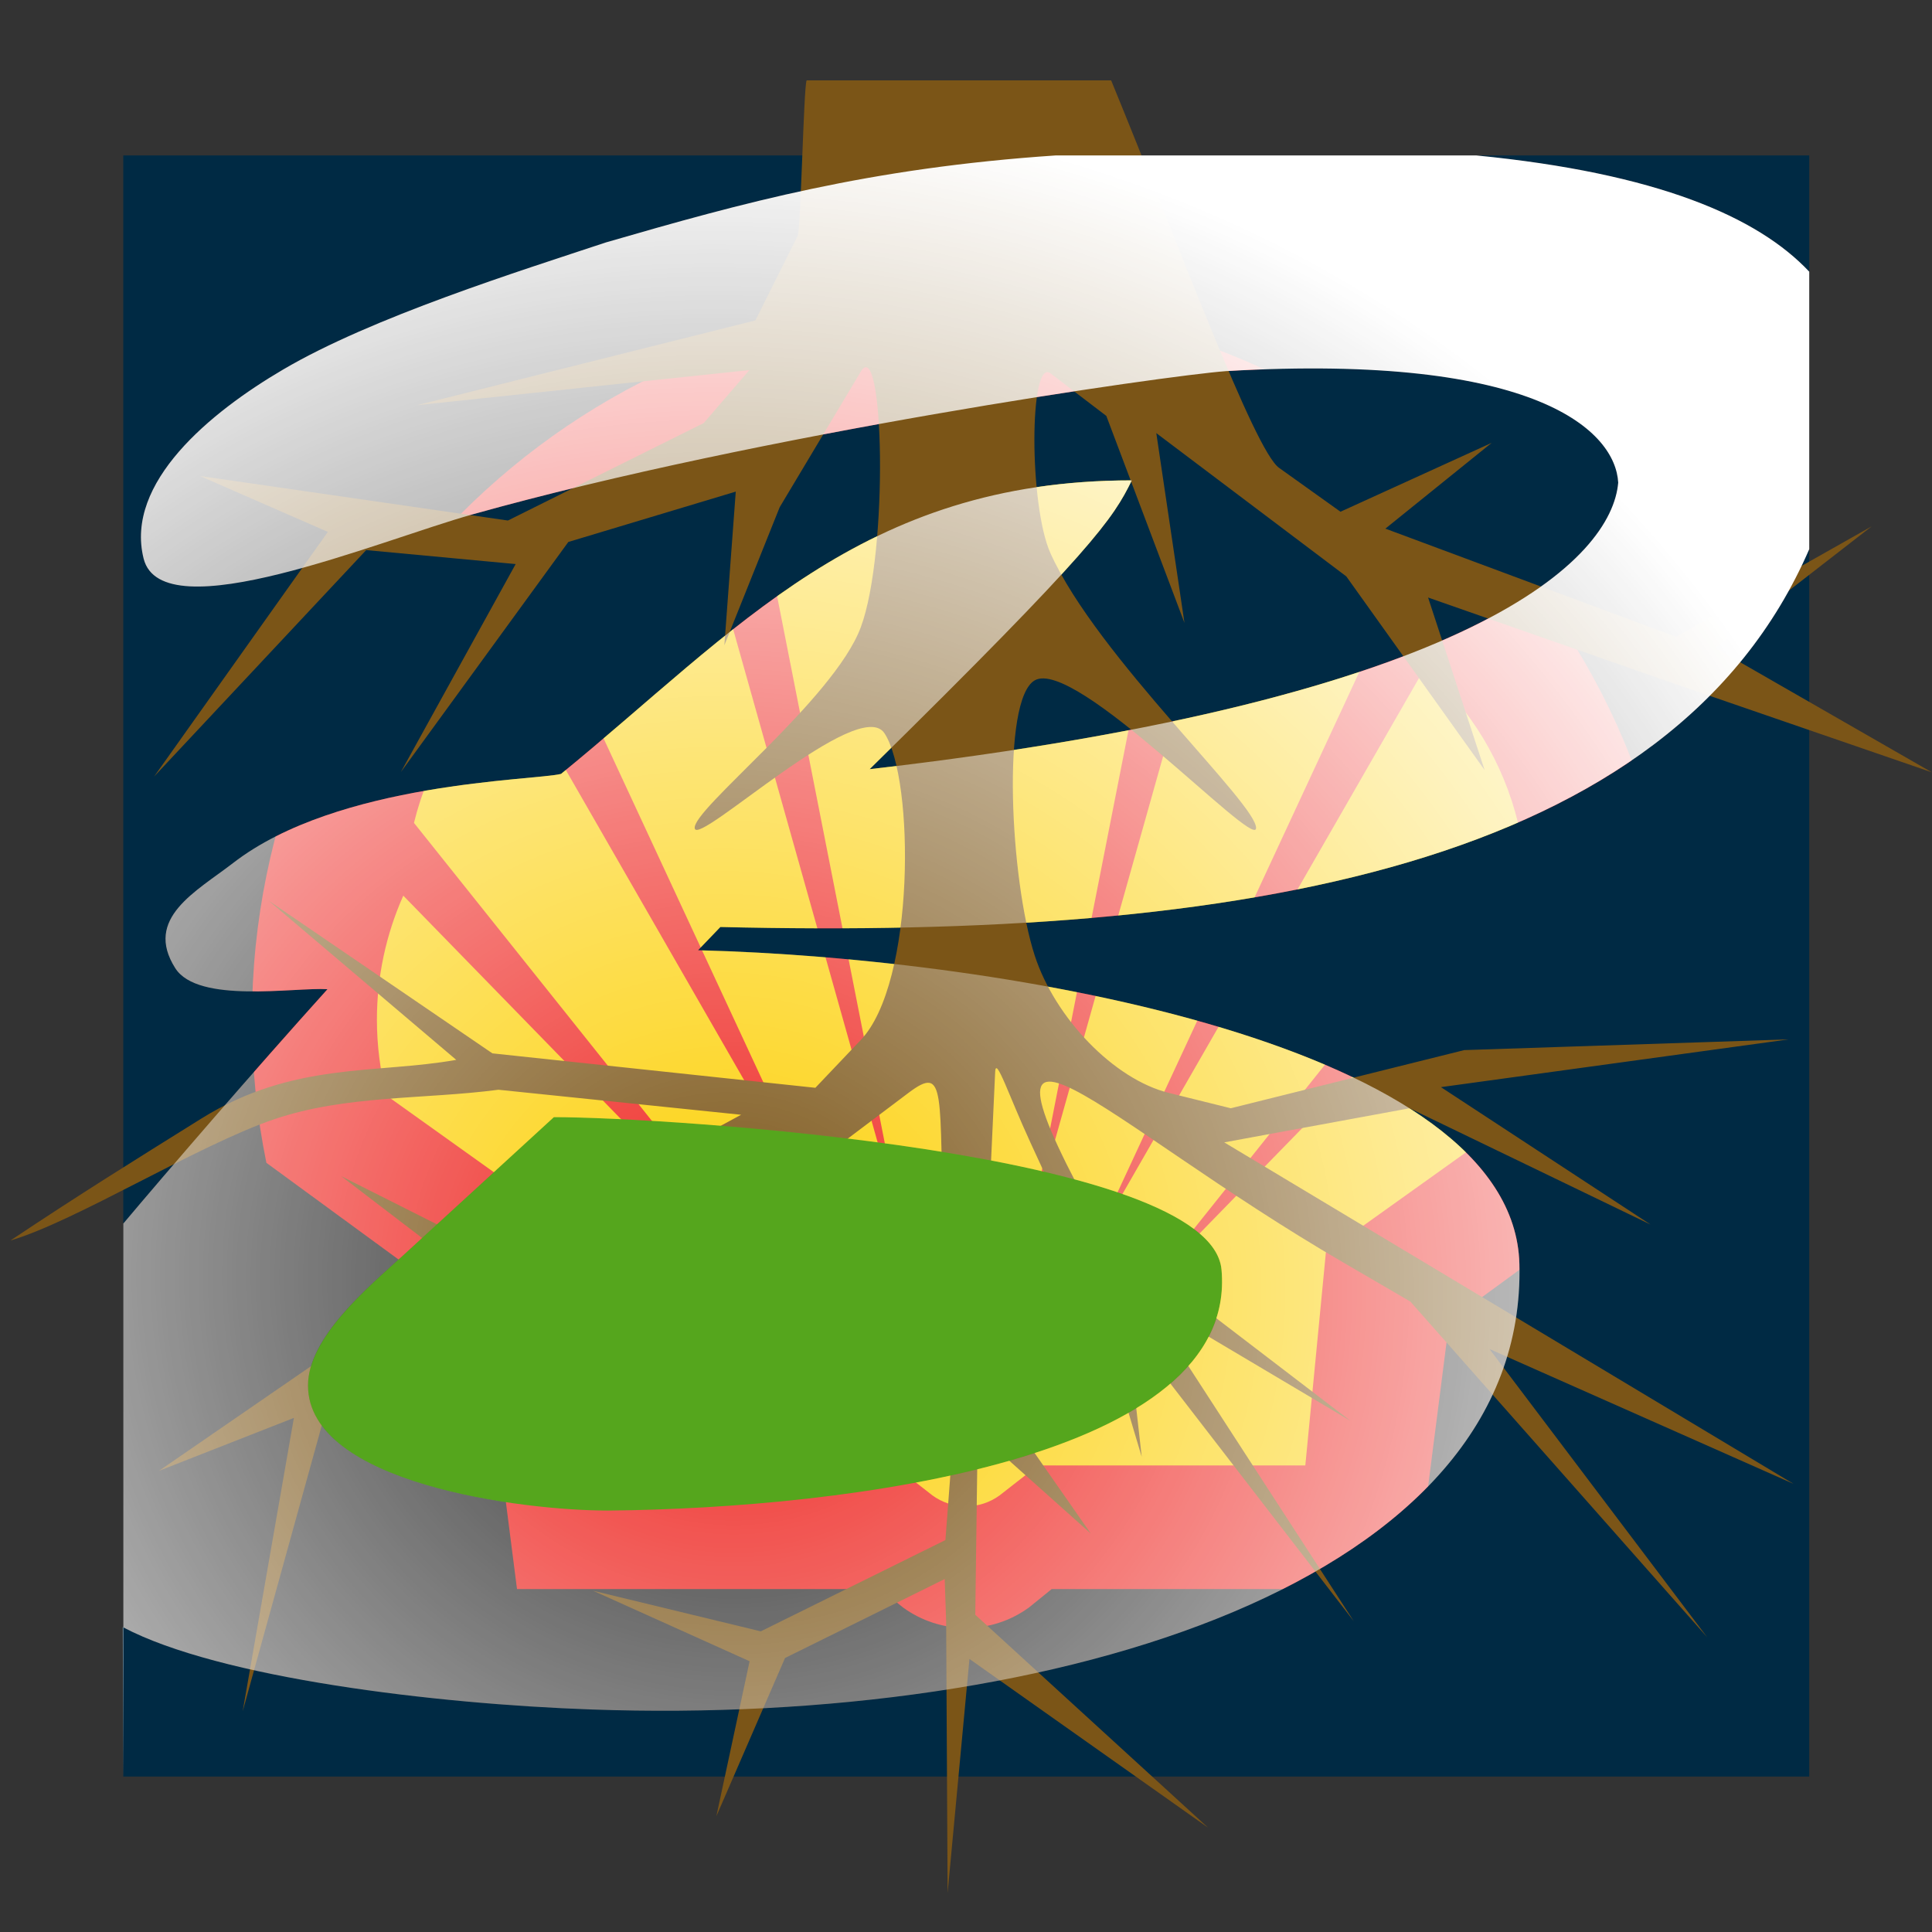 <?xml version="1.0" encoding="UTF-8" standalone="no"?>
<!-- Created with Inkscape (http://www.inkscape.org/) -->

<svg
   xmlns:dc="http://purl.org/dc/elements/1.1/"
   xmlns:cc="http://creativecommons.org/ns#"
   xmlns:rdf="http://www.w3.org/1999/02/22-rdf-syntax-ns#"
   xmlns:svg="http://www.w3.org/2000/svg"
   xmlns="http://www.w3.org/2000/svg"
   xmlns:xlink="http://www.w3.org/1999/xlink"
   xmlns:sodipodi="http://sodipodi.sourceforge.net/DTD/sodipodi-0.dtd"
   xmlns:inkscape="http://www.inkscape.org/namespaces/inkscape"
   height="512"
   id="svg1092"
   inkscape:version="0.48.1 "
   sodipodi:docname="bsirootsh.svg"
   sodipodi:version="0.32"
   width="512"
   inkscape:output_extension="org.inkscape.output.svg.inkscape"
   version="1.0"
   inkscape:export-filename="F:\projects\svgs\bsiroot.png"
   inkscape:export-xdpi="90"
   inkscape:export-ydpi="90"
   style="display:inline">
  <rect width="100%" height="100%" fill="#333333" stroke="none"/>
  <defs
     id="defs1095">
    <linearGradient
       id="linearGradient3857">
      <stop
         style="stop-color:#ffffff;stop-opacity:0;"
         offset="0"
         id="stop3859" />
      <stop
         style="stop-color:#ffffff;stop-opacity:1;"
         offset="1"
         id="stop3861" />
    </linearGradient>
    <linearGradient
       id="linearGradient2362">
      <stop
         id="stop2363"
         offset="0"
         style="stop-color:#00b207;stop-opacity:1;" />
      <stop
         id="stop2365"
         offset="0.5"
         style="stop-color:#83d400;stop-opacity:1;" />
      <stop
         id="stop2364"
         offset="1"
         style="stop-color:#00b207;stop-opacity:1;" />
    </linearGradient>
    <linearGradient
       gradientTransform="matrix(0.961,0,0,1.04,-9.799,36.19)"
       gradientUnits="userSpaceOnUse"
       id="linearGradient2367"
       inkscape:collect="always"
       x1="104.287"
       x2="138.493"
       xlink:href="#linearGradient2362"
       y1="154.812"
       y2="154.812" />
    <pattern
       height="35.269"
       id="pattern2368"
       patternTransform="translate(93.85,187.064)"
       patternUnits="userSpaceOnUse"
       width="35.989">
      <path
         d="M 126.061,222.063 L 129.839,222.198 L 95.29,222.153 C 94.36,210.367 94.06,203.709 93.85,187.064 C 95.56,204.219 95.47,208.507 96.01,219.634 C 96.1,213.066 96.549,207.128 97.629,200.74 C 97.689,207.938 97.389,214.506 96.729,221.253 C 97.089,221.493 97.449,221.733 97.809,221.973 L 100.868,221.973 C 99.728,219.694 99.219,217.325 99.069,215.675 C 99.968,217.175 100.688,218.854 101.228,221.253 C 100.448,216.485 99.938,211.986 99.968,207.218 C 100.928,212.796 101.528,215.855 101.768,220.174 C 101.948,217.235 101.858,214.476 102.308,211.356 C 102.698,215.075 102.728,218.614 102.308,221.883 L 107.886,221.973 C 107.106,216.875 106.596,212.766 106.626,206.678 C 107.826,212.496 107.946,216.155 108.606,220.894 C 108.366,215.075 107.856,212.946 109.595,204.069 C 109.026,213.426 108.726,215.315 110.225,222.333 L 116.163,222.333 C 116.373,212.976 116.313,208.747 115.444,196.961 C 117.753,207.278 117.273,211.027 116.793,220.174 C 117.333,212.496 117.153,195.731 120.122,189.673 C 118.293,199.42 117.993,210.787 117.423,221.973 L 123.721,221.973 C 122.881,217.835 122.132,213.696 122.282,209.557 C 123.211,215.705 123.601,218.164 124.891,220.624 C 124.441,215.255 125.071,209.797 126.42,204.878 C 125.821,211.566 125.175,219.614 126.061,222.063 z "
         id="path2369"
         sodipodi:nodetypes="cccccccccccccccccccccccccccccc"
         style="fill:url(#linearGradient2367);fill-opacity:1;fill-rule:evenodd;stroke:none;stroke-width:0.25pt;stroke-linecap:butt;stroke-linejoin:miter;stroke-opacity:1"
         transform="translate(-93.85,-187.064)" />
    </pattern>
    <radialGradient
       inkscape:collect="always"
       xlink:href="#linearGradient3857"
       id="radialGradient3863"
       cx="175.546"
       cy="274.711"
       fx="175.546"
       fy="274.711"
       r="223.469"
       gradientTransform="matrix(1.415,0.288,-0.277,1.363,21.109,-84.881)"
       gradientUnits="userSpaceOnUse" />
  </defs>
  <sodipodi:namedview
     bordercolor="#666666"
     borderopacity="1.0"
     id="base"
     inkscape:current-layer="layer3"
     inkscape:cx="356.64919"
     inkscape:cy="330.35592"
     inkscape:pageopacity="0"
     inkscape:pageshadow="2"
     inkscape:window-height="1178"
     inkscape:window-width="1600"
     inkscape:window-x="-8"
     inkscape:window-y="-8"
     inkscape:zoom="0.98994949"
     pagecolor="#ffffff"
     showgrid="false"
     inkscape:window-maximized="1"
     inkscape:snap-bbox="false"
     inkscape:object-nodes="true"
     inkscape:snap-nodes="false"
     inkscape:snap-page="false"
     inkscape:snap-grids="false"
     inkscape:snap-to-guides="false" />
  <g
     inkscape:groupmode="layer"
     id="layer7"
     inkscape:label="bg"
     style="display:none">
    <rect
       style="fill:#927e49;fill-opacity:1;stroke:none;display:inline"
       id="rect3852"
       width="512"
       height="512"
       x="0"
       y="0" />
  </g>
  <g
     inkscape:groupmode="layer"
     id="layer2"
     inkscape:label="shell"
     style="display:inline">
    <path
       inkscape:connector-curvature="0"
       id="path3024"
       style="fill:#ee2722;fill-opacity:1;fill-rule:nonzero;stroke:none"
       d="m 233.292,421.121 -96.28,0 -9.083,-71.01 -57.337,-41.956 c -2.54,-12.475 -3.825,-25.192 -3.825,-37.93 0,-104.743 84.728,-189.666 189.233,-189.666 104.504,0 189.233,84.923 189.233,189.666 0,12.738 -1.284,25.455 -3.824,37.93 l -57.338,41.956 -9.083,71.01 -96.28,0 -6.011,4.872 c -4.847,3.535 -10.7,5.448 -16.696,5.448 -5.997,0 -11.85,-1.913 -16.697,-5.448" />
    <path
       inkscape:connector-curvature="0"
       id="path3026"
       style="fill:#fcd006;fill-opacity:1;fill-rule:nonzero;stroke:none"
       d="m 236.926,388.347 -70.848,0 -5.45,-56.444 -58.203,-41.579 c -1.682,-6.565 -2.54,-13.329 -2.54,-20.1 0,-11.323 2.384,-22.525 6.99,-32.867 l 100.985,103.649 -98.154,-122.931 c 3.889,-15.881 12.51,-30.205 24.709,-41.053 l 87.978,153.059 -77.873,-167.611 c 10.169,-13.556 24.354,-23.563 40.519,-28.57 l 53.704,190.718 -39.093,-198.571 c 12.056,-6.813 25.667,-10.398 39.504,-10.398 2.931,0 5.861,0.164 8.771,0.484 l 8.983,206.665 7.167,-206.665 c 2.91,-0.32 5.84,-0.484 8.771,-0.484 13.839,0 27.449,3.585 39.506,10.398 l -39.093,198.571 53.704,-190.718 c 16.164,5.007 30.35,15.014 40.518,28.57 l -77.873,167.611 87.978,-153.059 c 12.199,10.848 20.82,25.172 24.708,41.053 L 304.14,341.007 405.126,237.358 c 4.605,10.342 6.99,21.544 6.99,32.867 0,6.771 -0.859,13.535 -2.541,20.1 l -58.202,41.579 -5.45,56.444 -70.848,0 -10.169,7.945 c -2.583,1.885 -5.704,2.902 -8.905,2.902 -3.201,0 -6.322,-1.017 -8.905,-2.902" />
    <path
       inkscape:connector-curvature="0"
       id="path3028"
       style="fill:none;stroke:none"
       d="m 236.926,388.347 -70.848,0 -5.45,-56.444 -58.203,-41.579 c -1.682,-6.565 -2.54,-13.329 -2.54,-20.1 0,-11.323 2.384,-22.525 6.99,-32.867 l 100.985,103.649 -98.154,-122.931 c 3.889,-15.881 12.51,-30.205 24.709,-41.053 l 87.978,153.059 -77.873,-167.611 c 10.169,-13.556 24.354,-23.563 40.519,-28.57 l 53.704,190.718 -39.093,-198.571 c 12.056,-6.813 25.667,-10.398 39.504,-10.398 2.931,0 5.861,0.164 8.771,0.484 l 8.983,206.665 7.167,-206.665 c 2.91,-0.32 5.84,-0.484 8.771,-0.484 13.839,0 27.449,3.585 39.506,10.398 l -39.093,198.571 53.704,-190.718 c 16.164,5.007 30.35,15.014 40.518,28.57 l -77.873,167.611 87.978,-153.059 c 12.199,10.848 20.82,25.172 24.708,41.053 L 304.14,341.007 405.126,237.358 c 4.605,10.342 6.99,21.544 6.99,32.867 0,6.771 -0.859,13.535 -2.541,20.1 l -58.202,41.579 -5.45,56.444 -70.848,0 -10.169,7.945 c -2.583,1.885 -5.704,2.902 -8.905,2.902 -3.201,0 -6.322,-1.017 -8.905,-2.902 l -10.169,-7.945 z" />
  </g>
  <g
     inkscape:groupmode="layer"
     id="layer4"
     inkscape:label="Blow">
    <path
       inkscape:connector-curvature="0"
       d="m 479.459,145.529 0,325.284 -446.787,0 -0.137,-39.635 c 25.384,13.458 82.607,20.405 124.238,21.855 C 280.164,457.437 404.84,419.088 402.651,334.922 401.147,277.043 267.144,253.929 185.002,251.823 l 5.908,-6.154 c 138.024,3.31 251.977,-15.755 288.549,-100.14"
       id="path5051"
       style="display:inline;fill:#002a44;fill-opacity:1;fill-rule:nonzero;stroke:none" />
  </g>
  <g
     inkscape:groupmode="layer"
     id="layer1"
     inkscape:label="Bhigh"
     style="display:inline">
    <path
       inkscape:connector-curvature="0"
       d="m 391.196,41.187 88.269,0 0,30.8 C 465.843,57.49 439.255,45.892 391.196,41.187"
       id="path5047"
       style="fill:#002a44;fill-opacity:1;fill-rule:nonzero;stroke:none" />
    <path
       inkscape:connector-curvature="0"
       d="m 32.672,324.243 0,-283.051 247.163,0 c -49.619,3.337 -83.017,12.555 -119.26,23.059 -22.566,7.495 -61.982,19.804 -85.615,33.726 -19.147,11.242 -41.932,29.897 -36.899,50.056 4.896,19.475 62.529,-4.842 87.202,-11.735 76.37,-21.39 183.266,-36.735 199.733,-37.966 83.099,-4.814 103.149,16.302 103.86,29.569 -1.696,19.776 -36.517,57.25 -198.393,75.932 59.438,-58.481 64.471,-66.331 69.477,-76.534 -71.638,0 -104.708,39.799 -151.263,77.792 -7.057,1.778 -59.11,2.079 -86.956,23.66 -9.738,7.522 -23.661,14.607 -15.29,27.818 5.99,9.519 31.593,5.033 40.346,5.58 -19.858,22.019 -42.917,48.798 -54.105,62.092"
       id="path5055"
       style="fill:#002a44;fill-opacity:1;fill-rule:nonzero;stroke:none" />
  </g>
  <g
     inkscape:groupmode="layer"
     id="layer3"
     inkscape:label="root"
     style="display:inline">
    <path
       style="fill:#7b5517;fill-opacity:1;fill-rule:evenodd;stroke:none;display:inline"
       d="m 213.761,21.304 c -0.783,1.756 -1.538,39.531 -2.379,41.219 l -11.189,22.386 -89.708,22.472 88.1,-9.299 -12.09,14.034 -51.895,25.83 -81.605,-11.796 33.89,14.809 -46.044,64.834 56.204,-60.012 39.613,3.702 -30.417,55.105 44.372,-60.96 44.372,-13.346 -3.022,40.726 14.662,-36.593 21.478,-35.904 c 6.095,-10.195 7.497,47.686 0,67.762 -7.166,19.189 -45.06,48.502 -43.986,53.297 1.02,4.554 43.59,-35.476 50.288,-25.228 7.965,12.188 8.18,66.105 -6.302,81.279 l -12.025,12.657 -85.592,-9.127 -59.291,-40.468 49.709,42.19 c -21.141,3.791 -43.259,0.409 -67.586,15.584 -18.235,11.375 -32.294,20.109 -50.545,32.288 17.359,-5.116 49.661,-25.271 69.837,-32.116 19.101,-6.481 39.66,-5.235 59.484,-7.835 l 64.307,6.63 -66.622,36.076 -39.356,-19.803 30.867,23.592 -79.162,54.502 35.755,-14.034 -13.569,77.749 23.086,-83.432 29.452,-21.095 22.122,37.798 -10.353,-40.984 78.969,-42.448 -50.931,72.583 63.599,-70.861 20.45,-15.412 c 10.298,-7.778 8.041,-0.018 9.389,38.832 l 0.965,27.897 -26.945,29.791 29.517,-18.77 -3.087,40.726 -48.937,24.194 -44.436,-10.763 41.478,18.684 -8.81,41.07 18.199,-41.931 42.314,-20.923 0.386,11.365 0.386,71.808 5.788,-61.993 63.213,44.686 -61.67,-56.396 0.643,-48.303 29.967,26.777 -29.067,-41.673 3.73,-80.677 c 0.199,-4.271 3.511,6.067 9.324,18.684 l 13.119,28.499 16.398,54.846 -3.858,-34.268 60.062,77.835 -55.432,-85.498 54.532,32.374 -65.85,-50.369 c -40.821,-73.48 -0.135,-28.828 63.857,8.352 l 17.877,10.418 78.647,88.942 -57.683,-76.372 80.576,35.732 -150.863,-90.492 49.13,-9.041 63.857,30.824 -55.561,-36.421 92.151,-12.657 -85.978,2.841 -61.863,15.412 -16.334,-4.047 c -14.699,-3.595 -30.267,-19.959 -35.626,-36.421 -6.511,-19.999 -8.87,-67.838 0,-72.928 10.68,-6.129 58.005,44.421 58.648,39.262 0.754,-6.06 -42.053,-45.438 -54.468,-72.928 -5.74,-12.71 -5.641,-51.984 0,-47.7 l 14.791,11.279 20.707,54.846 -7.46,-50.283 50.352,37.971 36.655,51.316 -14.983,-45.72 61.992,21.697 71.509,24.625 -57.426,-32.977 41.478,-32.202 -51.831,29.274 -77.039,-28.672 28.166,-22.731 -40.063,18.253 -16.27,-11.624 C 332.356,119.307 312.162,64.304 294.465,21.304 z"
       id="path1723"
       inkscape:connector-curvature="0"
       sodipodi:nodetypes="ccccccccccccccccccssscccccscscccccccccccccccccccccccccccccccccccccccccccccccccccccccccsssscccccccccccccccccc" />
  </g>
  <g
     inkscape:groupmode="layer"
     id="layer5"
     inkscape:label="Bgreen">
    <path
       inkscape:connector-curvature="0"
       d="m 146.787,296.053 c 29.377,0 174.076,9.163 176.92,40.401 4.568,50.111 -98.854,63.295 -162.587,63.87 -22.922,0 -79.488,-7.194 -79.488,-33.152 0,-12.665 15.728,-25.903 25.056,-34.356 l 40.1,-36.763 z"
       id="path5043"
       style="display:inline;fill:#55a61d;fill-opacity:1;fill-rule:nonzero;stroke:none" />
  </g>
  <g
     inkscape:groupmode="layer"
     id="layer6"
     inkscape:label="Bwhite"
     style="display:inline">
    <path
       style="fill:url(#radialGradient3863);fill-opacity:1;stroke:none;display:inline"
       d="M 279.844,41.188 C 230.225,44.525 196.805,53.746 160.562,64.25 137.996,71.745 98.602,84.046 74.969,97.969 55.822,109.211 33.03,127.872 38.062,148.031 42.959,167.507 100.577,143.206 125.25,136.312 201.62,114.922 308.533,99.575 325,98.344 c 83.099,-4.814 103.133,16.296 103.844,29.562 -1.696,19.776 -36.499,57.255 -198.375,75.938 59.438,-58.481 64.463,-66.329 69.469,-76.531 -71.638,0 -104.695,39.788 -151.25,77.781 -7.057,1.778 -59.123,2.075 -86.969,23.656 -9.738,7.522 -23.651,14.601 -15.281,27.812 5.99,9.519 31.591,5.047 40.344,5.594 -19.858,22.019 -42.906,48.8 -54.094,62.094 l 0,107.031 c 25.462,13.403 82.548,20.303 124.094,21.75 123.39,4.404 248.063,-33.928 245.875,-118.094 C 401.152,277.058 267.142,253.919 185,251.812 l 5.906,-6.156 c 138.024,3.31 251.991,-15.74 288.562,-100.125 l 0,-73.531 C 465.847,57.503 439.247,45.892 391.188,41.188 l -111.344,0 z M 32.688,431.281 c -0.052,-0.028 -0.104,-0.066 -0.156,-0.094 l 0.156,39.625 0,-39.531 z M 146.781,296.062 c 29.377,0 174.093,9.169 176.938,40.406 4.568,50.111 -98.861,63.269 -162.594,63.844 -22.922,0 -79.5,-7.198 -79.5,-33.156 0,-12.665 15.735,-25.892 25.062,-34.344 l 40.094,-36.75 z"
       id="rect3013"
       inkscape:connector-curvature="0" />
  </g>
</svg>
